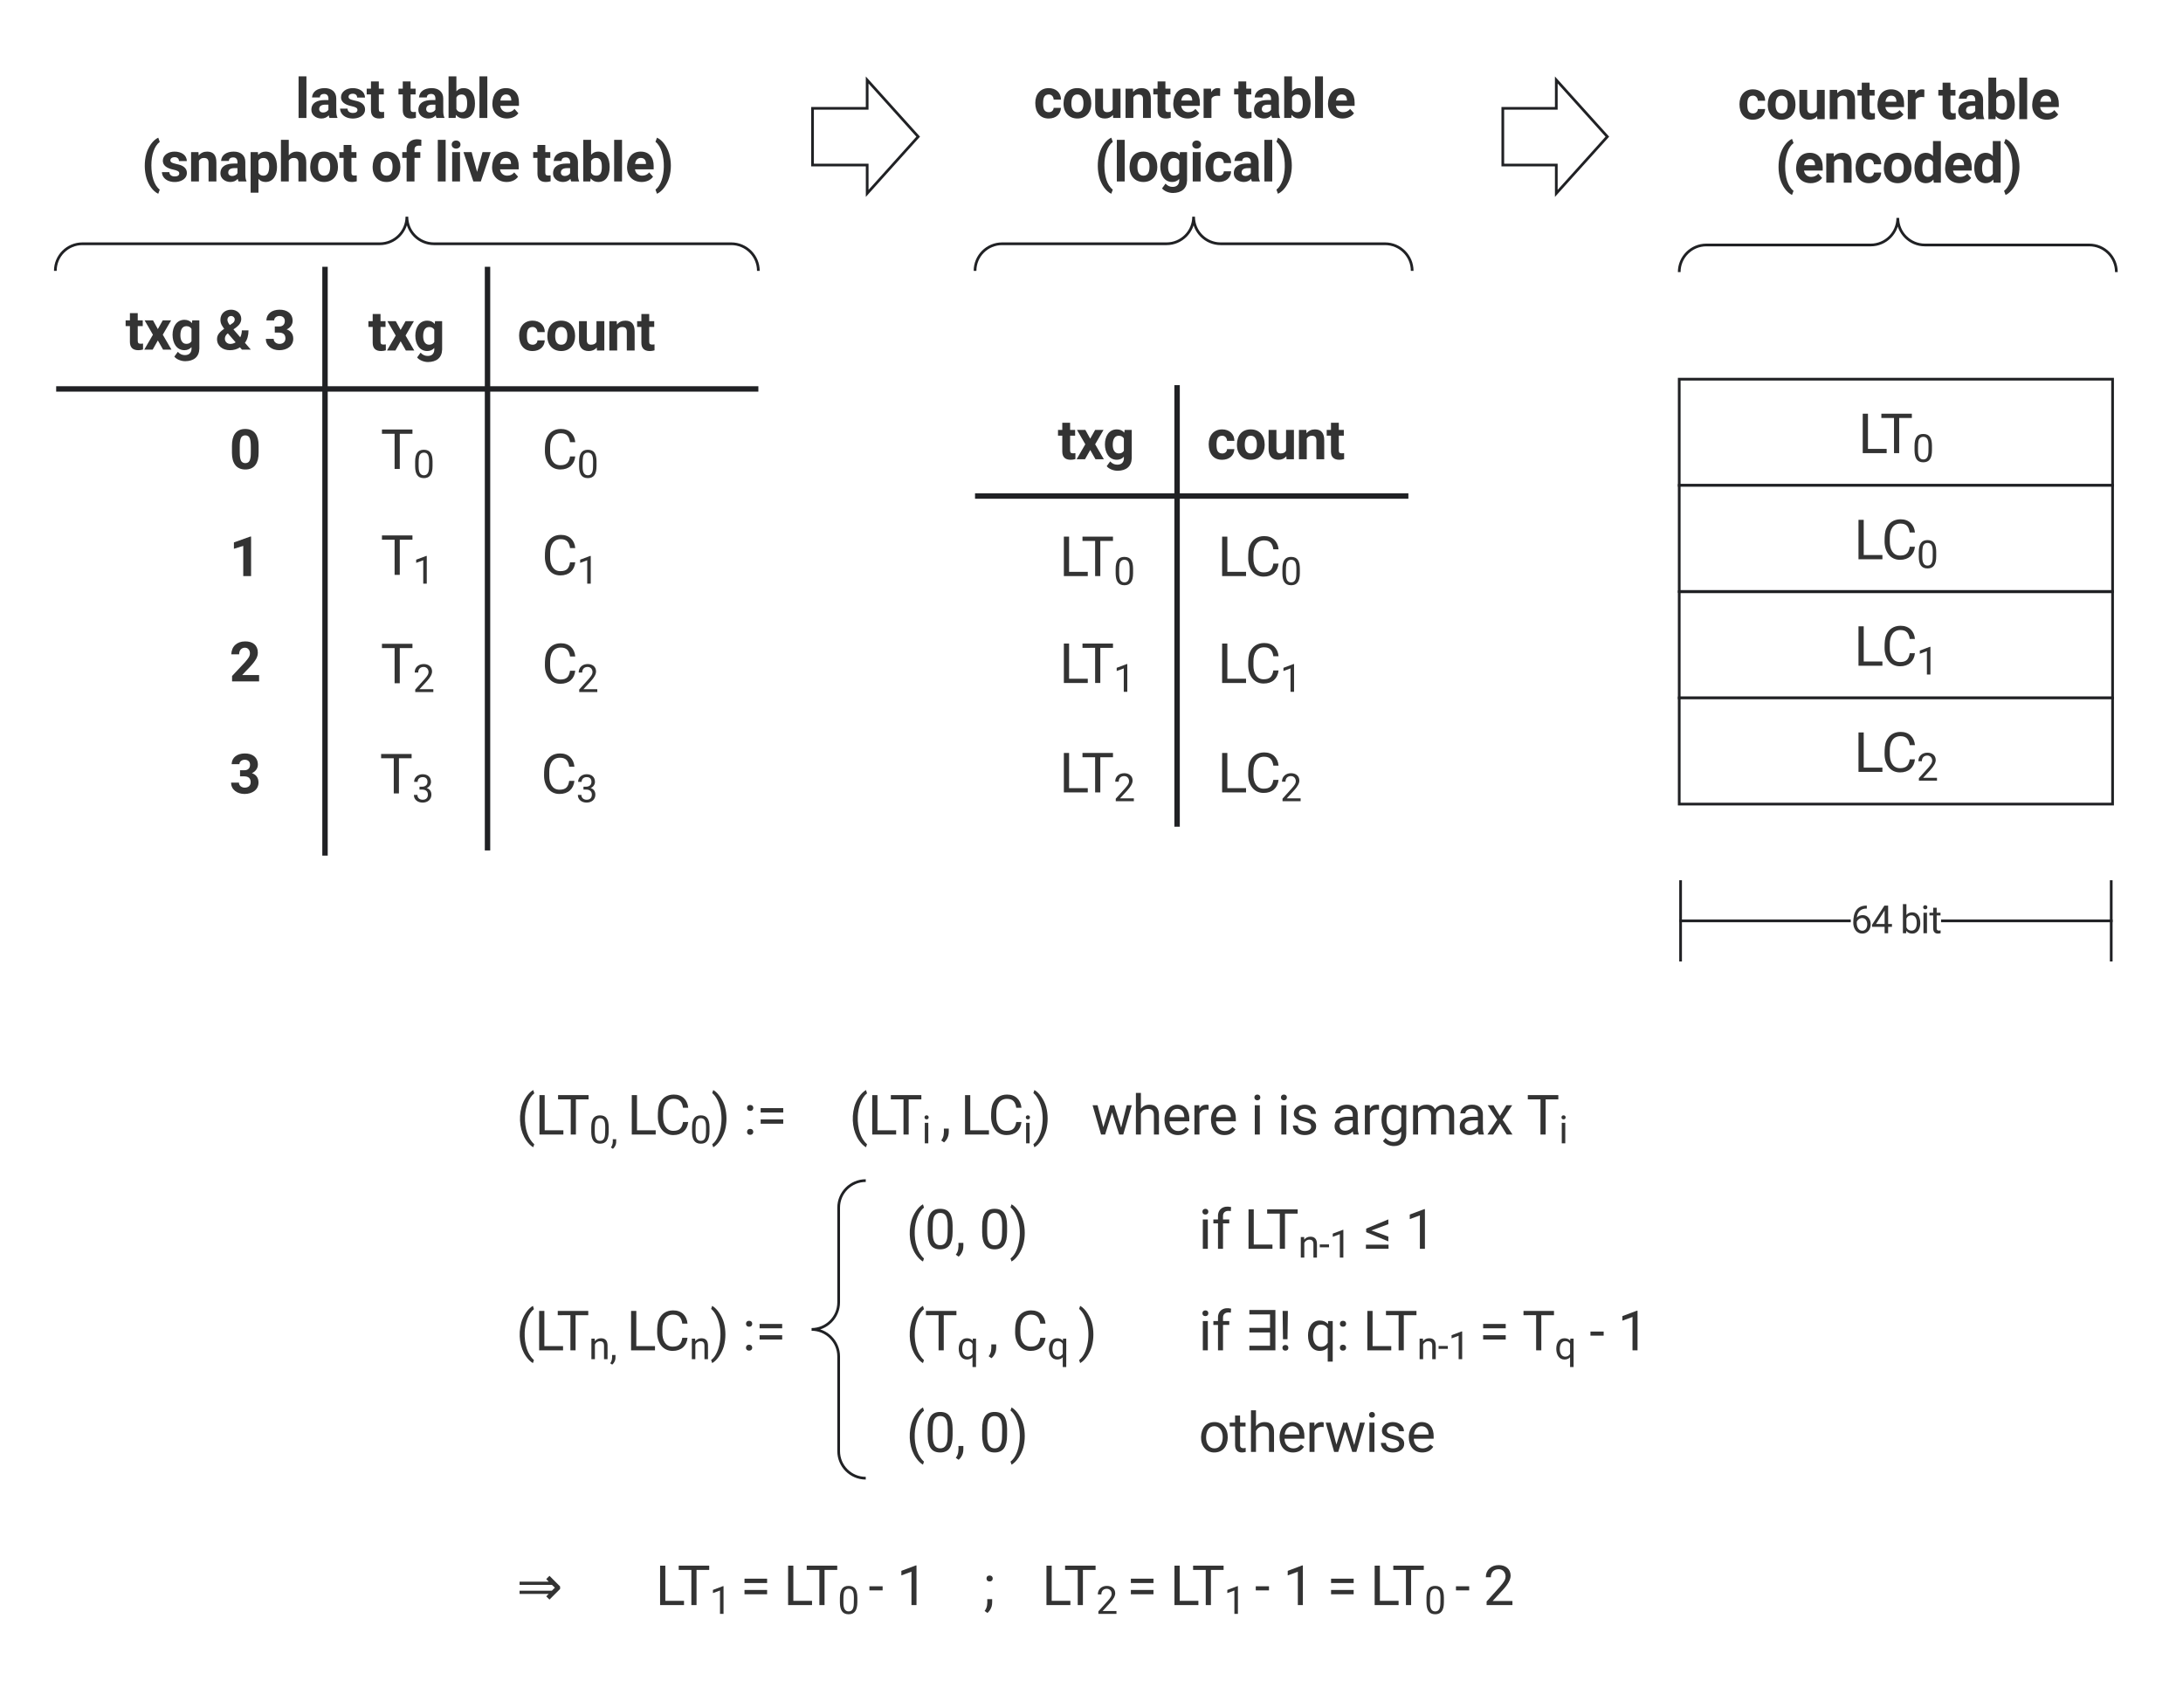 <svg xmlns="http://www.w3.org/2000/svg" xmlns:xlink="http://www.w3.org/1999/xlink" xmlns:lucid="lucid" width="806" height="630.5"><g transform="translate(-220 -5480)" lucid:page-tab-id="_UeFmtbjp3et"><path d="M340 5579.5v215.4M340 5579.5v-1M340 5794.88v1.02M241.74 5623.6H499M241.76 5623.6h-1.02M498.97 5623.6H500" stroke="#202124" stroke-width="2" fill="none"/><path d="M240 5579.54h100v43.74H240z" stroke="#000" stroke-opacity="0" fill="#fff" fill-opacity="0"/><use xlink:href="#a" transform="matrix(1,0,0,1,251,5590.543) translate(15.285 18.555)"/><use xlink:href="#b" transform="matrix(1,0,0,1,251,5590.543) translate(48.42 18.555)"/><use xlink:href="#c" transform="matrix(1,0,0,1,251,5590.543) translate(66.525 18.555)"/><path d="M340 5579.85h59.53v43.74H340z" stroke="#000" stroke-opacity="0" fill="#fff" fill-opacity="0"/><use xlink:href="#d" transform="matrix(1,0,0,1,351,5590.853) translate(4.923 18.555)"/><path d="M400 5579.85h80.7v43.74H400z" stroke="#000" stroke-opacity="0" fill="#fff" fill-opacity="0"/><use xlink:href="#e" transform="matrix(1,0,0,1,411,5590.853) translate(0 18.555)"/><path d="M280.43 5623.6h59.53v39.75h-59.53z" stroke="#000" stroke-opacity="0" fill="#fff" fill-opacity="0"/><use xlink:href="#f" transform="matrix(1,0,0,1,291.431,5634.585) translate(13.263 18.555)"/><path d="M280.43 5663.14h59.53V5702h-59.53z" stroke="#000" stroke-opacity="0" fill="#fff" fill-opacity="0"/><use xlink:href="#g" transform="matrix(1,0,0,1,291.431,5674.135) translate(13.263 18.555)"/><path d="M280.43 5702h59.53v41.17h-59.53z" stroke="#000" stroke-opacity="0" fill="#fff" fill-opacity="0"/><use xlink:href="#h" transform="matrix(1,0,0,1,291.431,5713.014) translate(13.263 18.555)"/><path d="M280.43 5743.38h59.53v41.15h-59.53z" stroke="#000" stroke-opacity="0" fill="#fff" fill-opacity="0"/><use xlink:href="#i" transform="matrix(1,0,0,1,291.431,5754.384) translate(13.263 18.555)"/><path d="M400 5579.5V5793M400 5579.5v-1M400 5792.96v1.03" stroke="#202124" stroke-width="2" fill="none"/><path d="M340.43 5623.6h59.53v39.75h-59.53z" stroke="#000" stroke-opacity="0" fill="#fff" fill-opacity="0"/><use xlink:href="#j" transform="matrix(1,0,0,1,351.431,5634.585) translate(9.103 18.555)"/><path d="M340.43 5662.7h59.53v39.76h-59.53z" stroke="#000" stroke-opacity="0" fill="#fff" fill-opacity="0"/><use xlink:href="#k" transform="matrix(1,0,0,1,351.431,5673.691) translate(9.103 18.555)"/><path d="M340.43 5702.7h59.53v39.77h-59.53z" stroke="#000" stroke-opacity="0" fill="#fff" fill-opacity="0"/><use xlink:href="#l" transform="matrix(1,0,0,1,351.431,5713.706) translate(9.103 18.555)"/><path d="M340.12 5743.38h59.53v39.77h-59.53z" stroke="#000" stroke-opacity="0" fill="#fff" fill-opacity="0"/><use xlink:href="#m" transform="matrix(1,0,0,1,351.121,5754.384) translate(9.103 18.555)"/><path d="M400.43 5623.6h59.53v39.75h-59.53z" stroke="#000" stroke-opacity="0" fill="#fff" fill-opacity="0"/><use xlink:href="#n" transform="matrix(1,0,0,1,411.431,5634.585) translate(8.561 18.555)"/><path d="M400.43 5662.7h59.53v39.76h-59.53z" stroke="#000" stroke-opacity="0" fill="#fff" fill-opacity="0"/><use xlink:href="#o" transform="matrix(1,0,0,1,411.431,5673.691) translate(8.561 18.555)"/><path d="M400.43 5702.7h59.53v39.77h-59.53z" stroke="#000" stroke-opacity="0" fill="#fff" fill-opacity="0"/><use xlink:href="#p" transform="matrix(1,0,0,1,411.431,5713.706) translate(8.561 18.555)"/><path d="M400.12 5743.38h59.53v39.77h-59.53z" stroke="#000" stroke-opacity="0" fill="#fff" fill-opacity="0"/><use xlink:href="#q" transform="matrix(1,0,0,1,411.121,5754.384) translate(8.561 18.555)"/><path d="M581 5663.14h158M581.03 5663.14H580M738.97 5663.14H740" stroke="#202124" stroke-width="2" fill="none"/><path d="M594.6 5620h59.54v43.14H594.6z" stroke="#000" stroke-opacity="0" fill="#fff" fill-opacity="0"/><use xlink:href="#d" transform="matrix(1,0,0,1,605.609,5631) translate(4.923 18.555)"/><path d="M654.6 5620h80.72v43.14h-80.7z" stroke="#000" stroke-opacity="0" fill="#fff" fill-opacity="0"/><use xlink:href="#e" transform="matrix(1,0,0,1,665.609,5631) translate(0 18.555)"/><path d="M654.6 5623.2v161.03M654.6 5623.23v-1.03M654.6 5784.2v1.03" stroke="#202124" stroke-width="2" fill="none"/><path d="M595.04 5663.14h59.53v40.14h-59.53z" stroke="#000" stroke-opacity="0" fill="#fff" fill-opacity="0"/><use xlink:href="#r" transform="matrix(1,0,0,1,606.04,5674.139) translate(5.064 18.555)"/><path d="M595.04 5702.6h59.53v40.16h-59.53z" stroke="#000" stroke-opacity="0" fill="#fff" fill-opacity="0"/><use xlink:href="#s" transform="matrix(1,0,0,1,606.04,5713.614) translate(5.064 18.555)"/><path d="M595.04 5743h59.53v40.15h-59.53z" stroke="#000" stroke-opacity="0" fill="#fff" fill-opacity="0"/><use xlink:href="#t" transform="matrix(1,0,0,1,606.04,5754.007) translate(5.064 18.555)"/><path d="M655.04 5663.14h59.53v40.14h-59.53z" stroke="#000" stroke-opacity="0" fill="#fff" fill-opacity="0"/><use xlink:href="#u" transform="matrix(1,0,0,1,666.04,5674.139) translate(3.497 18.555)"/><path d="M655.04 5702.6h59.53v40.16h-59.53z" stroke="#000" stroke-opacity="0" fill="#fff" fill-opacity="0"/><use xlink:href="#v" transform="matrix(1,0,0,1,666.04,5713.614) translate(3.497 18.555)"/><path d="M655.04 5743h59.53v40.15h-59.53z" stroke="#000" stroke-opacity="0" fill="#fff" fill-opacity="0"/><use xlink:href="#w" transform="matrix(1,0,0,1,666.04,5754.007) translate(3.497 18.555)"/><path d="M840 5620h160v39.2H840z" stroke="#202124" fill="#fff"/><use xlink:href="#r" transform="matrix(1,0,0,1,845,5625) translate(61.064 22.305)"/><path d="M840 5659.2h160v39.17H840z" stroke="#202124" fill="#fff"/><use xlink:href="#u" transform="matrix(1,0,0,1,845,5664.186) translate(59.497 22.305)"/><path d="M840 5698.5h160v39.18H840z" stroke="#202124" fill="#fff"/><use xlink:href="#v" transform="matrix(1,0,0,1,845,5703.495) translate(59.497 22.305)"/><path d="M840 5737.68h160v39.2H840z" stroke="#202124" fill="#fff"/><use xlink:href="#w" transform="matrix(1,0,0,1,845,5742.681) translate(59.497 22.305)"/><g fill="none"><path d="M500 5500v80H240.43v-80z"/><path d="M240.43 5580c0-5.52 4.48-10 10-10h109.8c5.5 0 10-4.48 10-10 0 5.52 4.46 10 10 10H490c5.52 0 10 4.48 10 10" stroke="#202124"/></g><use xlink:href="#x" transform="matrix(1,-2.4492935982947064e-16,2.4492935982947064e-16,1,245.431,5505) translate(83.55 18.555)"/><use xlink:href="#y" transform="matrix(1,-2.4492935982947064e-16,2.4492935982947064e-16,1,245.431,5505) translate(121.597 18.555)"/><use xlink:href="#z" transform="matrix(1,-2.4492935982947064e-16,2.4492935982947064e-16,1,245.431,5505) translate(26.768 41.992)"/><use xlink:href="#A" transform="matrix(1,-2.4492935982947064e-16,2.4492935982947064e-16,1,245.431,5505) translate(111.494 41.992)"/><use xlink:href="#B" transform="matrix(1,-2.4492935982947064e-16,2.4492935982947064e-16,1,245.431,5505) translate(134.951 41.992)"/><use xlink:href="#C" transform="matrix(1,-2.4492935982947064e-16,2.4492935982947064e-16,1,245.431,5505) translate(171.328 41.992)"/><g fill="none"><path d="M741.4 5500v80H580v-80z"/><path d="M580 5580c0-5.52 4.48-10 10-10h60.7c5.52 0 10-4.48 10-10 0 5.52 4.48 10 10 10h60.7c5.53 0 10 4.48 10 10" stroke="#202124"/></g><use xlink:href="#D" transform="matrix(1,-2.4492935982947064e-16,2.4492935982947064e-16,1,585,5505) translate(16.586 18.555)"/><use xlink:href="#y" transform="matrix(1,-2.4492935982947064e-16,2.4492935982947064e-16,1,585,5505) translate(90.561 18.555)"/><use xlink:href="#E" transform="matrix(1,-2.4492935982947064e-16,2.4492935982947064e-16,1,585,5505) translate(39.071 41.992)"/><g fill="none"><path d="M1001.4 5500.45v80H840v-80z"/><path d="M840 5580.45c0-5.53 4.48-10 10-10h60.7c5.52 0 10-4.48 10-10 0 5.52 4.48 10 10 10h60.7c5.53 0 10 4.47 10 10" stroke="#202124"/></g><use xlink:href="#D" transform="matrix(1,-2.4492935982947064e-16,2.4492935982947064e-16,1,845,5505.447) translate(16.586 18.555)"/><use xlink:href="#y" transform="matrix(1,-2.4492935982947064e-16,2.4492935982947064e-16,1,845,5505.447) translate(90.561 18.555)"/><use xlink:href="#F" transform="matrix(1,-2.4492935982947064e-16,2.4492935982947064e-16,1,845,5505.447) translate(30.414 41.992)"/><path d="M903.33 5820.5H840v-1h63.33zm96.67 0h-63.33v-1H1000z" fill="#202124"/><path d="M841 5835h-1v-30h1zM1000 5835h-1v-30h1z" fill="#202124"/><use xlink:href="#G" transform="matrix(1,0,0,1,903.326,5812.188) translate(0.005 12.37)"/><use xlink:href="#H" transform="matrix(1,0,0,1,903.326,5812.188) translate(18.28 12.37)"/><path d="M399.65 5851.2h523.1v79.3h-523.1z" stroke="#000" stroke-opacity="0" fill="#fff" fill-opacity="0"/><g><use xlink:href="#I" transform="matrix(1,0,0,1,410.651,5862.204) translate(0 36.68)"/><use xlink:href="#J" transform="matrix(1,0,0,1,410.651,5862.204) translate(40.921 36.68)"/><use xlink:href="#K" transform="matrix(1,0,0,1,410.651,5862.204) translate(83.831 36.68)"/><use xlink:href="#L" transform="matrix(1,0,0,1,410.651,5862.204) translate(108.01 36.68)"/><use xlink:href="#M" transform="matrix(1,0,0,1,410.651,5862.204) translate(122.864 36.68)"/><use xlink:href="#N" transform="matrix(1,0,0,1,410.651,5862.204) translate(156.572 36.68)"/><use xlink:href="#O" transform="matrix(1,0,0,1,410.651,5862.204) translate(163.964 36.68)"/><use xlink:href="#P" transform="matrix(1,0,0,1,410.651,5862.204) translate(212.313 36.68)"/><use xlink:href="#Q" transform="matrix(1,0,0,1,410.651,5862.204) translate(271.082 36.68)"/><use xlink:href="#R" transform="matrix(1,0,0,1,410.651,5862.204) translate(280.887 36.68)"/><use xlink:href="#S" transform="matrix(1,0,0,1,410.651,5862.204) translate(301.004 36.68)"/><use xlink:href="#T" transform="matrix(1,0,0,1,410.651,5862.204) translate(372.957 36.68)"/></g><path d="M399.53 5900.36h497.75v140.95H399.53z" stroke="#000" stroke-opacity="0" fill="#fff" fill-opacity="0"/><g><use xlink:href="#U" transform="matrix(1,0,0,1,410.531,5911.357) translate(36.01 29.711)"/><use xlink:href="#V" transform="matrix(1,0,0,1,410.531,5911.357) translate(72.01 29.711)"/><use xlink:href="#V" transform="matrix(1,0,0,1,410.531,5911.357) translate(108.01 29.711)"/><use xlink:href="#W" transform="matrix(1,0,0,1,410.531,5911.357) translate(144.01 29.711)"/><use xlink:href="#X" transform="matrix(1,0,0,1,410.531,5911.357) translate(170.953 29.711)"/><use xlink:href="#V" transform="matrix(1,0,0,1,410.531,5911.357) translate(216.01 29.711)"/><use xlink:href="#Y" transform="matrix(1,0,0,1,410.531,5911.357) translate(252.01 29.711)"/><use xlink:href="#Z" transform="matrix(1,0,0,1,410.531,5911.357) translate(268.758 29.711)"/><use xlink:href="#aa" transform="matrix(1,0,0,1,410.531,5911.357) translate(313.167 29.711)"/><use xlink:href="#ab" transform="matrix(1,0,0,1,410.531,5911.357) translate(328.284 29.711)"/><use xlink:href="#ac" transform="matrix(1,0,0,1,410.531,5911.357) translate(0 67.211)"/><use xlink:href="#ad" transform="matrix(1,0,0,1,410.531,5911.357) translate(40.784 67.211)"/><use xlink:href="#K" transform="matrix(1,0,0,1,410.531,5911.357) translate(83.558 67.211)"/><use xlink:href="#V" transform="matrix(1,0,0,1,410.531,5911.357) translate(108.01 67.211)"/><use xlink:href="#ae" transform="matrix(1,0,0,1,410.531,5911.357) translate(144.01 67.211)"/><use xlink:href="#af" transform="matrix(1,0,0,1,410.531,5911.357) translate(174.202 67.211)"/><use xlink:href="#ag" transform="matrix(1,0,0,1,410.531,5911.357) translate(183.079 67.211)"/><use xlink:href="#ah" transform="matrix(1,0,0,1,410.531,5911.357) translate(207.52 67.211)"/><use xlink:href="#V" transform="matrix(1,0,0,1,410.531,5911.357) translate(216.01 67.211)"/><use xlink:href="#Y" transform="matrix(1,0,0,1,410.531,5911.357) translate(252.01 67.211)"/><use xlink:href="#ai" transform="matrix(1,0,0,1,410.531,5911.357) translate(268.758 67.211)"/><use xlink:href="#aj" transform="matrix(1,0,0,1,410.531,5911.357) translate(291.463 67.211)"/><use xlink:href="#ak" transform="matrix(1,0,0,1,410.531,5911.357) translate(312.625 67.211)"/><use xlink:href="#al" transform="matrix(1,0,0,1,410.531,5911.357) translate(355.549 67.211)"/><use xlink:href="#am" transform="matrix(1,0,0,1,410.531,5911.357) translate(371.477 67.211)"/><use xlink:href="#an" transform="matrix(1,0,0,1,410.531,5911.357) translate(396.319 67.211)"/><use xlink:href="#ao" transform="matrix(1,0,0,1,410.531,5911.357) translate(406.787 67.211)"/><use xlink:href="#ap" transform="matrix(1,0,0,1,410.531,5911.357) translate(36.01 104.711)"/><use xlink:href="#aq" transform="matrix(1,0,0,1,410.531,5911.357) translate(72.01 104.711)"/><use xlink:href="#ar" transform="matrix(1,0,0,1,410.531,5911.357) translate(108.01 104.711)"/><use xlink:href="#as" transform="matrix(1,0,0,1,410.531,5911.357) translate(144.01 104.711)"/><use xlink:href="#at" transform="matrix(1,0,0,1,410.531,5911.357) translate(170.953 104.711)"/><use xlink:href="#V" transform="matrix(1,0,0,1,410.531,5911.357) translate(216.01 104.711)"/><use xlink:href="#au" transform="matrix(1,0,0,1,410.531,5911.357) translate(252.01 104.711)"/></g><path d="M459.65 5915.9h80v109.87h-80z" fill="none"/><path d="M539.65 6025.77c-5.52 0-10-4.47-10-10v-34.94c0-5.52-4.48-10-10-10 5.52 0 10-4.47 10-10v-34.94c0-5.53 4.48-10 10-10" stroke="#202124" fill="none"/><path d="M399.65 6041.3h523.1v49.2h-523.1z" stroke="#000" stroke-opacity="0" fill="#fff" fill-opacity="0"/><g><use xlink:href="#av" transform="matrix(1,0,0,1,410.651,6052.311) translate(0 20.305)"/><use xlink:href="#aw" transform="matrix(1,0,0,1,410.651,6052.311) translate(51.377 20.305)"/><use xlink:href="#al" transform="matrix(1,0,0,1,410.651,6052.311) translate(82.714 20.305)"/><use xlink:href="#ax" transform="matrix(1,0,0,1,410.651,6052.311) translate(98.642 20.305)"/><use xlink:href="#ay" transform="matrix(1,0,0,1,410.651,6052.311) translate(129.979 20.305)"/><use xlink:href="#az" transform="matrix(1,0,0,1,410.651,6052.311) translate(140.447 20.305)"/><use xlink:href="#aA" transform="matrix(1,0,0,1,410.651,6052.311) translate(172.473 20.305)"/><use xlink:href="#aB" transform="matrix(1,0,0,1,410.651,6052.311) translate(194.03 20.305)"/><use xlink:href="#al" transform="matrix(1,0,0,1,410.651,6052.311) translate(225.367 20.305)"/><use xlink:href="#aw" transform="matrix(1,0,0,1,410.651,6052.311) translate(241.295 20.305)"/><use xlink:href="#ay" transform="matrix(1,0,0,1,410.651,6052.311) translate(272.632 20.305)"/><use xlink:href="#aC" transform="matrix(1,0,0,1,410.651,6052.311) translate(283.101 20.305)"/><use xlink:href="#aD" transform="matrix(1,0,0,1,410.651,6052.311) translate(299.282 20.305)"/><use xlink:href="#ax" transform="matrix(1,0,0,1,410.651,6052.311) translate(315.21 20.305)"/><use xlink:href="#ay" transform="matrix(1,0,0,1,410.651,6052.311) translate(346.547 20.305)"/><use xlink:href="#aE" transform="matrix(1,0,0,1,410.651,6052.311) translate(357.016 20.305)"/></g><g><path d="M520 5520h20.17v-10.47l18.84 20.93-18.83 20.94v-10.47H520z" stroke="#202124" fill="#fff"/></g><g><path d="M774.86 5520h19.75v-10.47l18.85 20.93-18.85 20.94v-10.47h-19.75z" stroke="#202124" fill="#fff"/></g><defs><path fill="#333" d="M457-330c2 83 25 111 111 112 32 0 60-2 85-7V-6c-57 17-115 26-175 26-203 0-310-102-310-307v-583H10v-212h158v-266h289v266h185v212H457v540" id="aF"/><path fill="#333" d="M523-759l182-323h309L706-552 1027 0H717L524-340 332 0H21l321-552-307-530h310" id="aG"/><path fill="#333" d="M505 20C221 18 69-239 69-549c0-302 153-553 438-553 119 0 211 41 277 122l12-102h262V-36c-8 305-208 458-520 462-160 1-335-76-403-170L263 80c72 81 159 121 262 121 172 1 260-107 243-294C701-18 614 20 505 20zm76-887c-165 0-223 147-223 339 0 172 66 314 221 314 88 0 151-33 189-99v-455c-39-66-101-99-187-99" id="aH"/><g id="a"><use transform="matrix(0.01,0,0,0.01,0,0)" xlink:href="#aF"/><use transform="matrix(0.01,0,0,0.01,6.758,0)" xlink:href="#aG"/><use transform="matrix(0.01,0,0,0.01,16.738,0)" xlink:href="#aH"/></g><path fill="#333" d="M547 20C279 20 69-136 71-392c0-67 19-130 57-187s106-121 207-191c-69-100-136-179-139-323-5-228 163-383 397-383 204 0 372 143 372 339 0 116-59 218-176 307l-112 81 251 292c39-77 59-163 59-256h246c0 189-44 343-131 460L1320 0H992l-75-86C810-15 686 20 547 20zM361-408c0 115 85 196 200 196 69 0 135-19 197-58L471-602c-66 44-110 119-110 194zm231-835c-83 0-139 61-137 146 0 50 29 113 88 189 75-58 181-88 181-211 0-68-60-124-132-124" id="aI"/><use transform="matrix(0.01,0,0,0.01,0,0)" xlink:href="#aI" id="b"/><path fill="#333" d="M566-213c130 0 220-75 220-199 0-145-80-218-240-218H393v-226h154c138 3 214-73 216-201 1-118-78-186-197-186-103 0-197 64-195 164H82c11-259 212-391 477-397 286-6 493 142 493 415 0 151-107 263-221 313 147 51 242 159 244 340 3 272-230 428-516 428C289 20 61-138 64-399h289c-3 111 100 186 213 186" id="aJ"/><use transform="matrix(0.01,0,0,0.01,0,0)" xlink:href="#aJ" id="c"/><g id="d"><use transform="matrix(0.01,0,0,0.01,0,0)" xlink:href="#aF"/><use transform="matrix(0.01,0,0,0.01,6.758,0)" xlink:href="#aG"/><use transform="matrix(0.01,0,0,0.01,16.738,0)" xlink:href="#aH"/></g><path fill="#333" d="M355-556c-2 203 30 338 206 343 102 3 181-63 182-161h271C1001-128 821 17 566 20 242 24 66-212 66-554c0-320 184-548 498-548 262 0 451 167 450 423H743c-1-108-75-193-184-189-162 6-202 123-204 312" id="aK"/><path fill="#333" d="M579 20C257 20 58-214 66-551c8-331 182-551 511-551 324 0 514 231 514 572 0 319-198 550-512 550zm-2-888c-169 0-222 141-222 338 0 181 61 317 224 317 170 0 223-137 223-338 0-178-64-317-225-317" id="aL"/><path fill="#333" d="M463 20c-241-1-359-147-359-393v-709h289v699c0 113 51 169 154 169 98 0 165-34 202-102v-766h290V0H767l-8-110C688-23 589 20 463 20" id="aM"/><path fill="#333" d="M750-692c-1-124-48-174-173-175-81 0-142 35-183 104V0H105v-1082h272l9 125c77-97 181-145 311-145 244 0 342 151 342 403V0H750v-692" id="aN"/><g id="e"><use transform="matrix(0.01,0,0,0.01,0,0)" xlink:href="#aK"/><use transform="matrix(0.01,0,0,0.01,10.43,0)" xlink:href="#aL"/><use transform="matrix(0.01,0,0,0.01,21.738,0)" xlink:href="#aM"/><use transform="matrix(0.01,0,0,0.01,32.93,0)" xlink:href="#aN"/><use transform="matrix(0.01,0,0,0.01,44.131,0)" xlink:href="#aF"/></g><path fill="#333" d="M586-1476c342 0 491 246 493 606v268c2 370-143 622-491 622C246 20 97-227 95-587v-268c-2-372 145-621 491-621zm204 926c0-199 18-488-50-610-58-105-243-107-304-4-71 121-52 402-52 600 0 119 19 205 48 264 54 112 254 115 309 4 28-57 49-140 49-254" id="aO"/><use transform="matrix(0.01,0,0,0.01,0,0)" xlink:href="#aO" id="f"/><path fill="#333" d="M801 0H512v-1114l-345 107v-235l603-216h31V0" id="aP"/><use transform="matrix(0.01,0,0,0.01,0,0)" xlink:href="#aP" id="g"/><path fill="#333" d="M576-1476c284-5 474 140 474 413 0 72-17 146-56 220-110 211-361 428-523 610h626V0H99v-198l471-502c65-71 110-134 144-185 92-140 43-358-143-358-134 0-213 107-211 245H70c11-295 206-473 506-478" id="aQ"/><use transform="matrix(0.01,0,0,0.01,0,0)" xlink:href="#aQ" id="h"/><use transform="matrix(0.01,0,0,0.01,0,0)" xlink:href="#aJ" id="i"/><path fill="#333" d="M1175-1298H707V0H516v-1298H49v-158h1126v158" id="aR"/><path fill="#333" d="M574-1476c351 0 454 237 460 615v240c0 217-37 378-111 483S733 20 576 20c-346 0-454-246-461-616v-247c0-214 37-373 111-477s190-156 348-156zm275 905c0-337 59-752-275-753-95 0-160 38-207 107-80 118-66 409-67 625 0 157 22 273 68 348s115 113 208 113c91 0 160-35 204-106s69-182 69-334" id="aS"/><g id="j"><use transform="matrix(0.01,0,0,0.01,0,0)" xlink:href="#aR"/><use transform="matrix(0.007,0,0,0.007,11.934,3.247)" xlink:href="#aS"/></g><path fill="#333" d="M729 0H543v-1233l-373 137v-168l530-199h29V0" id="aT"/><g id="k"><use transform="matrix(0.01,0,0,0.01,0,0)" xlink:href="#aR"/><use transform="matrix(0.007,0,0,0.007,11.934,3.247)" xlink:href="#aT"/></g><path fill="#333" d="M569-1476c255 0 440 146 439 390 0 143-91 314-274 512L344-151h731V0H121v-133l504-560c75-85 125-155 155-207 105-184 6-424-211-424-183 0-293 113-291 297H93c-3-270 199-449 476-449" id="aU"/><g id="l"><use transform="matrix(0.01,0,0,0.01,0,0)" xlink:href="#aR"/><use transform="matrix(0.007,0,0,0.007,11.934,3.247)" xlink:href="#aU"/></g><path fill="#333" d="M832-402c-1-179-119-264-303-265H390v-151h139c164 0 281-91 281-250 0-171-85-256-255-256-154 0-265 99-263 250H107c-4-235 205-402 448-402 266 0 444 150 440 412-2 148-109 272-229 317 147 45 249 158 251 341 3 262-197 426-461 426C299 20 91-135 94-384h186c-2 156 116 253 276 253 176 0 277-96 276-271" id="aV"/><g id="m"><use transform="matrix(0.01,0,0,0.01,0,0)" xlink:href="#aR"/><use transform="matrix(0.007,0,0,0.007,11.934,3.247)" xlink:href="#aV"/></g><path fill="#333" d="M688-137c238 0 323-102 359-325h193c-32 297-228 482-552 482-361 0-569-299-569-680 0-197 8-360 73-497 88-186 257-317 513-319 316-2 509 195 535 488h-193c-31-212-118-330-342-330-272 0-397 224-393 523v141c-3 282 115 517 376 517" id="aW"/><g id="n"><use transform="matrix(0.01,0,0,0.01,0,0)" xlink:href="#aW"/><use transform="matrix(0.007,0,0,0.007,13.018,3.247)" xlink:href="#aS"/></g><g id="o"><use transform="matrix(0.01,0,0,0.01,0,0)" xlink:href="#aW"/><use transform="matrix(0.007,0,0,0.007,13.018,3.247)" xlink:href="#aT"/></g><g id="p"><use transform="matrix(0.01,0,0,0.01,0,0)" xlink:href="#aW"/><use transform="matrix(0.007,0,0,0.007,13.018,3.247)" xlink:href="#aU"/></g><g id="q"><use transform="matrix(0.01,0,0,0.01,0,0)" xlink:href="#aW"/><use transform="matrix(0.007,0,0,0.007,13.018,3.247)" xlink:href="#aV"/></g><path fill="#333" d="M362-157h690V0H169v-1456h193v1299" id="aX"/><g id="r"><use transform="matrix(0.01,0,0,0.01,0,0)" xlink:href="#aX"/><use transform="matrix(0.01,0,0,0.01,8.076,0)" xlink:href="#aR"/><use transform="matrix(0.007,0,0,0.007,20.01,3.247)" xlink:href="#aS"/></g><g id="s"><use transform="matrix(0.01,0,0,0.01,0,0)" xlink:href="#aX"/><use transform="matrix(0.01,0,0,0.01,8.076,0)" xlink:href="#aR"/><use transform="matrix(0.007,0,0,0.007,20.01,3.247)" xlink:href="#aT"/></g><g id="t"><use transform="matrix(0.01,0,0,0.01,0,0)" xlink:href="#aX"/><use transform="matrix(0.01,0,0,0.01,8.076,0)" xlink:href="#aR"/><use transform="matrix(0.007,0,0,0.007,20.01,3.247)" xlink:href="#aU"/></g><g id="u"><use transform="matrix(0.01,0,0,0.01,0,0)" xlink:href="#aX"/><use transform="matrix(0.01,0,0,0.01,10.127,0)" xlink:href="#aW"/><use transform="matrix(0.007,0,0,0.007,23.145,3.247)" xlink:href="#aS"/></g><g id="v"><use transform="matrix(0.01,0,0,0.01,0,0)" xlink:href="#aX"/><use transform="matrix(0.01,0,0,0.01,10.127,0)" xlink:href="#aW"/><use transform="matrix(0.007,0,0,0.007,23.145,3.247)" xlink:href="#aT"/></g><g id="w"><use transform="matrix(0.01,0,0,0.01,0,0)" xlink:href="#aX"/><use transform="matrix(0.01,0,0,0.01,10.127,0)" xlink:href="#aW"/><use transform="matrix(0.007,0,0,0.007,23.145,3.247)" xlink:href="#aU"/></g><path fill="#333" d="M416 0H126v-1536h290V0" id="aY"/><path fill="#333" d="M552-1102c254-4 435 134 435 383v469c1 103 15 180 43 233V0H738c-13-26-23-58-29-97C639-19 548 20 436 20 238 20 64-113 68-304c5-258 212-357 496-357h133c11-137-29-227-160-227-90 0-156 45-156 131H92c15-231 213-342 460-345zM357-325c0 76 61 124 142 124 88 0 168-45 198-105v-186H589c-152 2-232 51-232 167" id="aZ"/><path fill="#333" d="M529-185c94 0 168-33 168-114 0-35-18-63-53-83s-91-39-168-55C219-491 90-600 90-765c0-208 203-337 432-337 246 0 451 124 453 349H686c-2-91-62-143-165-143-86 0-151 41-153 117 0 32 16 57 46 77 63 43 257 69 335 100 151 60 229 153 229 291C978-13 554 93 282-28 162-81 60-190 56-344h274c5 106 86 159 199 159" id="ba"/><g id="x"><use transform="matrix(0.01,0,0,0.01,0,0)" xlink:href="#aY"/><use transform="matrix(0.01,0,0,0.01,5.303,0)" xlink:href="#aZ"/><use transform="matrix(0.01,0,0,0.01,16.025,0)" xlink:href="#ba"/><use transform="matrix(0.01,0,0,0.01,26.309,0)" xlink:href="#aF"/></g><path fill="#333" d="M663-1102c295 0 423 246 423 571 0 313-131 551-421 551-117 0-211-45-281-135L371 0H111v-1536h289v551c67-78 154-117 263-117zm-71 889c164 0 209-139 205-339-3-189-44-315-207-315-92 0-155 38-190 113v427c35 76 99 114 192 114" id="bb"/><path fill="#333" d="M1031-175C952-60 797 20 609 20 287 20 60-206 72-543c12-330 180-559 505-559 309 0 482 214 477 537v118H365c15 134 115 234 263 234 111 0 198-40 261-121zM770-644c5-139-62-226-194-224-130 1-191 97-208 224h402" id="bc"/><g id="y"><use transform="matrix(0.01,0,0,0.01,0,0)" xlink:href="#aF"/><use transform="matrix(0.01,0,0,0.01,6.758,0)" xlink:href="#aZ"/><use transform="matrix(0.01,0,0,0.01,17.48,0)" xlink:href="#bb"/><use transform="matrix(0.01,0,0,0.01,28.74,0)" xlink:href="#aY"/><use transform="matrix(0.01,0,0,0.01,34.043,0)" xlink:href="#bc"/></g><path fill="#333" d="M369-598c0 393 97 738 310 900l-56 153c-200-92-361-334-433-572-84-277-87-628-5-911 71-244 234-495 438-588l56 156c-205 153-310 488-310 862" id="bd"/><path fill="#333" d="M663-1102c295 0 422 250 422 571 0 300-141 549-420 551-109 0-198-38-265-114v510H111v-1498h268l10 106c70-84 161-126 274-126zm133 550c0-175-53-315-209-315-91 0-153 35-187 104v443c35 71 98 107 189 107 138 0 207-113 207-339" id="be"/><path fill="#333" d="M750-685c-1-124-48-182-173-182-85 0-146 33-184 98V0H104v-1536h289v572c77-92 173-138 289-138 235 0 357 136 357 409V0H750v-685" id="bf"/><g id="z"><use transform="matrix(0.01,0,0,0.01,0,0)" xlink:href="#bd"/><use transform="matrix(0.01,0,0,0.01,7.021,0)" xlink:href="#ba"/><use transform="matrix(0.01,0,0,0.01,17.305,0)" xlink:href="#aN"/><use transform="matrix(0.01,0,0,0.01,28.506,0)" xlink:href="#aZ"/><use transform="matrix(0.01,0,0,0.01,39.229,0)" xlink:href="#be"/><use transform="matrix(0.01,0,0,0.01,50.488,0)" xlink:href="#bf"/><use transform="matrix(0.01,0,0,0.01,61.68,0)" xlink:href="#aL"/><use transform="matrix(0.01,0,0,0.01,72.988,0)" xlink:href="#aF"/></g><path fill="#333" d="M190-1174c-11-296 244-440 544-363l-3 224c-24-6-53-9-88-9-109 0-163 51-163 153v87h215v212H480V0H190v-870H29v-212h161v-92" id="bg"/><g id="A"><use transform="matrix(0.01,0,0,0.01,0,0)" xlink:href="#aL"/><use transform="matrix(0.01,0,0,0.01,11.309,0)" xlink:href="#bg"/></g><path fill="#333" d="M416 0H126v-1082h290V0zM271-1212c-92 0-162-61-162-150s68-149 162-149c93 0 162 60 162 149s-70 150-162 150" id="bh"/><path fill="#333" d="M516-353l201-729h302L654 0H378L13-1082h302" id="bi"/><g id="B"><use transform="matrix(0.01,0,0,0.01,0,0)" xlink:href="#aY"/><use transform="matrix(0.01,0,0,0.01,5.303,0)" xlink:href="#bh"/><use transform="matrix(0.01,0,0,0.01,10.605,0)" xlink:href="#bi"/><use transform="matrix(0.01,0,0,0.01,20.586,0)" xlink:href="#bc"/></g><path fill="#333" d="M349-541c6-400-96-755-309-922l56-153c203 91 368 336 444 575 89 280 91 621 4 907-74 244-242 497-448 589L40 302c199-150 304-484 309-843" id="bj"/><g id="C"><use transform="matrix(0.01,0,0,0.01,0,0)" xlink:href="#aF"/><use transform="matrix(0.01,0,0,0.01,6.758,0)" xlink:href="#aZ"/><use transform="matrix(0.01,0,0,0.01,17.48,0)" xlink:href="#bb"/><use transform="matrix(0.01,0,0,0.01,28.74,0)" xlink:href="#aY"/><use transform="matrix(0.01,0,0,0.01,34.043,0)" xlink:href="#bc"/><use transform="matrix(0.01,0,0,0.01,44.854,0)" xlink:href="#bj"/></g><path fill="#333" d="M719-811c-143-24-279 1-319 103V0H111v-1082h273l8 129c74-124 180-175 331-136" id="bk"/><g id="D"><use transform="matrix(0.01,0,0,0.01,0,0)" xlink:href="#aK"/><use transform="matrix(0.01,0,0,0.01,10.43,0)" xlink:href="#aL"/><use transform="matrix(0.01,0,0,0.01,21.738,0)" xlink:href="#aM"/><use transform="matrix(0.01,0,0,0.01,32.93,0)" xlink:href="#aN"/><use transform="matrix(0.01,0,0,0.01,44.131,0)" xlink:href="#aF"/><use transform="matrix(0.01,0,0,0.01,50.889,0)" xlink:href="#bc"/><use transform="matrix(0.01,0,0,0.01,61.699,0)" xlink:href="#bk"/></g><g id="E"><use transform="matrix(0.01,0,0,0.01,0,0)" xlink:href="#bd"/><use transform="matrix(0.01,0,0,0.01,7.021,0)" xlink:href="#aY"/><use transform="matrix(0.01,0,0,0.01,12.324,0)" xlink:href="#aL"/><use transform="matrix(0.01,0,0,0.01,23.633,0)" xlink:href="#aH"/><use transform="matrix(0.01,0,0,0.01,35.049,0)" xlink:href="#bh"/><use transform="matrix(0.01,0,0,0.01,40.352,0)" xlink:href="#aK"/><use transform="matrix(0.01,0,0,0.01,50.781,0)" xlink:href="#aZ"/><use transform="matrix(0.01,0,0,0.01,61.504,0)" xlink:href="#aY"/><use transform="matrix(0.01,0,0,0.01,66.807,0)" xlink:href="#bj"/></g><path fill="#333" d="M488 20C204 20 66-234 66-549c0-305 140-551 424-553 105 0 192 39 261 118v-552h290V0H780l-14-115C694-25 601 20 488 20zM355-528c0 176 51 314 207 314 89 0 152-38 189-113v-427c-36-75-98-113-187-113-139 0-209 113-209 339" id="bl"/><g id="F"><use transform="matrix(0.01,0,0,0.01,0,0)" xlink:href="#bd"/><use transform="matrix(0.01,0,0,0.01,7.021,0)" xlink:href="#bc"/><use transform="matrix(0.01,0,0,0.01,17.832,0)" xlink:href="#aN"/><use transform="matrix(0.01,0,0,0.01,29.033,0)" xlink:href="#aK"/><use transform="matrix(0.01,0,0,0.01,39.463,0)" xlink:href="#aL"/><use transform="matrix(0.01,0,0,0.01,50.771,0)" xlink:href="#bl"/><use transform="matrix(0.01,0,0,0.01,62.041,0)" xlink:href="#bc"/><use transform="matrix(0.01,0,0,0.01,72.852,0)" xlink:href="#bl"/><use transform="matrix(0.01,0,0,0.01,84.121,0)" xlink:href="#bj"/></g><path fill="#333" d="M132-554c0-555 187-908 715-903v157c-320-8-501 179-526 477 77-88 181-132 314-132 259 0 417 214 417 480 0 286-172 495-451 495-293 0-469-266-469-574zm737 88c0-181-95-335-265-335-133 0-252 96-286 200v68c-6 207 101 397 283 400 175 3 268-150 268-333" id="bm"/><path fill="#333" d="M902-489h202v151H902V0H716v-338H53v-109l652-1009h197v967zm-639 0h453v-714l-22 40" id="bn"/><g id="G"><use transform="matrix(0.007,0,0,0.007,0,0)" xlink:href="#bm"/><use transform="matrix(0.007,0,0,0.007,7.487,0)" xlink:href="#bn"/></g><path fill="#333" d="M634-1102c292 0 422 254 422 573 0 298-143 547-420 549-137 0-242-48-317-145L310 0H140v-1536h185v573c75-93 178-139 309-139zm-44 965c207 0 281-175 281-413 0-224-79-395-283-395-122 0-210 57-263 170v468c57 113 145 170 265 170" id="bo"/><path fill="#333" d="M341 0H156v-1082h185V0zm-91-1264c-68 0-108-42-109-105 0-62 41-107 109-107s110 44 110 107-42 105-110 105" id="bp"/><path fill="#333" d="M456 20C285 20 205-92 206-268v-671H9v-143h197v-262h185v262h202v143H391v671c-9 125 92 149 207 118V0c-49 13-96 20-142 20" id="bq"/><g id="H"><use transform="matrix(0.007,0,0,0.007,0,0)" xlink:href="#bo"/><use transform="matrix(0.007,0,0,0.007,7.48,0)" xlink:href="#bp"/><use transform="matrix(0.007,0,0,0.007,10.716,0)" xlink:href="#bq"/></g><path fill="#333" d="M319-664C304-226 428 158 661 357l-38 113c-89-49-172-133-254-248C142-97 71-578 194-1025c67-244 240-513 429-618l38 122c-201 153-330 502-342 857" id="br"/><path fill="#333" d="M134 290L29 218c97-132 105-239 98-437h181c1 144 5 239-50 347-34 67-74 121-124 162" id="bs"/><g id="I"><use transform="matrix(0.01,0,0,0.01,0,0)" xlink:href="#br"/><use transform="matrix(0.01,0,0,0.01,6.836,0)" xlink:href="#aX"/><use transform="matrix(0.01,0,0,0.01,14.912,0)" xlink:href="#aR"/><use transform="matrix(0.007,0,0,0.007,26.846,3.247)" xlink:href="#aS"/><use transform="matrix(0.007,0,0,0.007,34.707,3.247)" xlink:href="#bs"/></g><path fill="#333" d="M38 357C331 141 457-487 337-984c-53-219-157-429-299-546l39-113c190 106 362 378 431 621 75 268 76 597 0 868C440 88 266 365 77 470" id="bt"/><g id="J"><use transform="matrix(0.01,0,0,0.01,0,0)" xlink:href="#aX"/><use transform="matrix(0.01,0,0,0.01,10.127,0)" xlink:href="#aW"/><use transform="matrix(0.007,0,0,0.007,23.145,3.247)" xlink:href="#aS"/><use transform="matrix(0.01,0,0,0.01,31.006,0)" xlink:href="#bt"/></g><path fill="#333" d="M248 11c-71 0-114-43-114-108 0-67 42-112 114-112s116 45 116 112c-1 65-45 108-116 108zm1-883c-71 0-114-43-114-108 0-67 42-112 114-112s116 45 116 112c-1 65-45 108-116 108" id="bu"/><path fill="#333" d="M986-814H152v-161h834v161zm0 415H152v-160h834v160" id="bv"/><g id="K"><use transform="matrix(0.01,0,0,0.01,0,0)" xlink:href="#bu"/><use transform="matrix(0.01,0,0,0.01,4.844,0)" xlink:href="#bv"/></g><g id="M"><use transform="matrix(0.01,0,0,0.01,0,0)" xlink:href="#br"/><use transform="matrix(0.01,0,0,0.01,6.836,0)" xlink:href="#aX"/><use transform="matrix(0.01,0,0,0.01,14.912,0)" xlink:href="#aR"/><use transform="matrix(0.007,0,0,0.007,26.846,3.247)" xlink:href="#bp"/></g><use transform="matrix(0.01,0,0,0.01,0,0)" xlink:href="#bs" id="N"/><g id="O"><use transform="matrix(0.01,0,0,0.01,0,0)" xlink:href="#aX"/><use transform="matrix(0.01,0,0,0.01,10.127,0)" xlink:href="#aW"/><use transform="matrix(0.007,0,0,0.007,23.145,3.247)" xlink:href="#bp"/><use transform="matrix(0.01,0,0,0.01,26.542,0)" xlink:href="#bt"/></g><path fill="#333" d="M1098-255l208-827h185L1176 0h-150L763-820 507 0H357L43-1082h184l213 810 252-810h149" id="bw"/><path fill="#333" d="M589-945c-131 0-219 81-264 174V0H140v-1536h185v585c82-101 189-151 320-151 229 0 346 129 346 387V0H806v-716c-2-153-65-229-217-229" id="bx"/><path fill="#333" d="M599-131c141 0 220-65 285-146l113 88C906-50 770 20 589 20 281 21 93-214 93-545c0-223 93-397 233-485 74-48 154-72 240-72 300 2 449 218 445 537v77H278c0 197 129 357 321 357zm227-509c-3-180-88-310-260-310-170 0-264 140-282 310h542" id="by"/><path fill="#333" d="M663-916c-163-27-288 18-338 148V0H140v-1082h180l3 125c61-97 147-145 258-145 36 0 63 5 82 14v172" id="bz"/><g id="P"><use transform="matrix(0.01,0,0,0.01,0,0)" xlink:href="#bw"/><use transform="matrix(0.01,0,0,0.01,15.029,0)" xlink:href="#bx"/><use transform="matrix(0.01,0,0,0.01,26.045,0)" xlink:href="#by"/><use transform="matrix(0.01,0,0,0.01,36.641,0)" xlink:href="#bz"/><use transform="matrix(0.01,0,0,0.01,43.223,0)" xlink:href="#by"/></g><use transform="matrix(0.01,0,0,0.01,0,0)" xlink:href="#bp" id="Q"/><path fill="#333" d="M538-131c121 0 232-49 232-156 0-50-20-88-56-117-73-60-334-92-420-143-92-55-162-110-162-238 0-190 192-317 400-317 223 0 414 129 413 338H759c0-108-110-186-227-186-119 0-215 53-215 159 0 45 18 78 53 101 76 52 331 90 416 139 98 57 169 115 169 251C955-92 760 20 538 20c-176 0-314-68-386-174-38-55-57-115-57-179h185c6 129 116 202 258 202" id="bA"/><g id="R"><use transform="matrix(0.01,0,0,0.01,0,0)" xlink:href="#bp"/><use transform="matrix(0.01,0,0,0.01,4.854,0)" xlink:href="#bA"/></g><path fill="#333" d="M561-1102c238-4 403 126 403 351v498c0 99 13 178 38 237V0H808c-11-21-19-59-26-114C696-25 593 20 474 20c-199 0-368-130-365-320 4-251 214-359 490-356h180v-85c-1-135-86-212-229-212-115 0-232 67-233 171H131c20-205 206-316 430-320zM294-326c0 117 90 185 207 185 122 0 239-75 278-162v-222H634c-227 0-340 66-340 199" id="bB"/><path fill="#333" d="M521 20C240 20 96-239 96-550c0-303 147-552 427-552 132 0 235 47 309 140l9-120h169V-26c4 277-183 454-459 452-165-1-334-81-400-187l96-111c79 98 176 147 291 147 180 1 288-109 286-290v-93C750-23 649 20 521 20zm48-965c-209 0-287 178-287 416 0 217 86 392 285 392 117 0 202-53 257-159v-494c-57-103-142-155-255-155" id="bC"/><path fill="#333" d="M1240-945c-141 0-250 95-250 227V0H804v-709c0-157-77-236-231-236-121 0-204 52-249 155V0H139v-1082h175l5 120c79-93 186-140 321-140 151 0 254 58 309 174 69-98 181-174 345-174 237 0 362 126 362 377V0h-185v-714c-2-159-67-231-231-231" id="bD"/><path fill="#333" d="M503-687l240-395h216L605-547 970 0H756L506-405 256 0H41l365-547-354-535h214" id="bE"/><g id="S"><use transform="matrix(0.01,0,0,0.01,0,0)" xlink:href="#bB"/><use transform="matrix(0.01,0,0,0.01,10.879,0)" xlink:href="#bz"/><use transform="matrix(0.01,0,0,0.01,17.461,0)" xlink:href="#bC"/><use transform="matrix(0.01,0,0,0.01,28.682,0)" xlink:href="#bD"/><use transform="matrix(0.01,0,0,0.01,46.211,0)" xlink:href="#bB"/><use transform="matrix(0.01,0,0,0.01,57.09,0)" xlink:href="#bE"/></g><g id="T"><use transform="matrix(0.01,0,0,0.01,0,0)" xlink:href="#aR"/><use transform="matrix(0.007,0,0,0.007,11.934,3.247)" xlink:href="#bp"/></g><g id="W"><use transform="matrix(0.01,0,0,0.01,0,0)" xlink:href="#br"/><use transform="matrix(0.01,0,0,0.01,6.836,0)" xlink:href="#aS"/><use transform="matrix(0.01,0,0,0.01,18.066,0)" xlink:href="#bs"/></g><g id="X"><use transform="matrix(0.01,0,0,0.01,0,0)" xlink:href="#aS"/><use transform="matrix(0.01,0,0,0.01,11.23,0)" xlink:href="#bt"/></g><path fill="#333" d="M704-1390c-164-38-297 28-288 194v114h231v143H416V0H231v-939H60v-143h171v-111c-12-274 208-416 483-347" id="bF"/><g id="Y"><use transform="matrix(0.01,0,0,0.01,0,0)" xlink:href="#bp"/><use transform="matrix(0.01,0,0,0.01,4.854,0)" xlink:href="#bF"/></g><path fill="#333" d="M589-945c-131 0-219 81-264 174V0H140v-1082h175l6 136c83-104 191-156 324-156 229 0 346 129 346 387V0H806v-716c-2-153-65-229-217-229" id="bG"/><path fill="#333" d="M525-543H37v-151h488v151" id="bH"/><g id="Z"><use transform="matrix(0.01,0,0,0.01,0,0)" xlink:href="#aX"/><use transform="matrix(0.01,0,0,0.01,8.076,0)" xlink:href="#aR"/><use transform="matrix(0.007,0,0,0.007,20.01,3.247)" xlink:href="#bG"/><use transform="matrix(0.007,0,0,0.007,27.734,3.247)" xlink:href="#bH"/><use transform="matrix(0.007,0,0,0.007,31.597,3.247)" xlink:href="#aT"/></g><path fill="#333" d="M264-677l626 228v176L72-614v-131l818-340v176zM897-2H62v-151h835V-2" id="bI"/><use transform="matrix(0.01,0,0,0.01,0,0)" xlink:href="#bI" id="aa"/><use transform="matrix(0.01,0,0,0.01,0,0)" xlink:href="#aT" id="ab"/><g id="ac"><use transform="matrix(0.01,0,0,0.01,0,0)" xlink:href="#br"/><use transform="matrix(0.01,0,0,0.01,6.836,0)" xlink:href="#aX"/><use transform="matrix(0.01,0,0,0.01,14.912,0)" xlink:href="#aR"/><use transform="matrix(0.007,0,0,0.007,26.846,3.247)" xlink:href="#bG"/><use transform="matrix(0.007,0,0,0.007,34.57,3.247)" xlink:href="#bs"/></g><g id="ad"><use transform="matrix(0.01,0,0,0.01,0,0)" xlink:href="#aX"/><use transform="matrix(0.01,0,0,0.01,10.127,0)" xlink:href="#aW"/><use transform="matrix(0.007,0,0,0.007,23.145,3.247)" xlink:href="#bG"/><use transform="matrix(0.01,0,0,0.01,30.869,0)" xlink:href="#bt"/></g><path fill="#333" d="M524 20C238 18 95-240 95-550c0-307 146-552 431-552 128 0 229 43 303 129l8-109h170V416H822v-516C747-20 648 20 524 20zm48-970c-208 0-292 182-292 421 0 219 92 398 290 398 110 0 194-49 252-146v-530c-59-95-142-143-250-143" id="bJ"/><g id="ae"><use transform="matrix(0.01,0,0,0.01,0,0)" xlink:href="#br"/><use transform="matrix(0.01,0,0,0.01,6.836,0)" xlink:href="#aR"/><use transform="matrix(0.007,0,0,0.007,18.77,3.247)" xlink:href="#bJ"/></g><use transform="matrix(0.01,0,0,0.01,0,0)" xlink:href="#bs" id="af"/><g id="ag"><use transform="matrix(0.01,0,0,0.01,0,0)" xlink:href="#aW"/><use transform="matrix(0.007,0,0,0.007,13.018,3.247)" xlink:href="#bJ"/></g><use transform="matrix(0.01,0,0,0.01,0,0)" xlink:href="#bt" id="ah"/><path fill="#333" d="M1161-1490V0H200v-171h762v-489H200v-171h762v-495H200v-165h961" id="bK"/><path fill="#333" d="M347-411H180l-13-1045h194zM269 11c-68 0-108-41-109-104 0-63 41-106 109-106s110 43 110 106S337 11 269 11" id="bL"/><g id="ai"><use transform="matrix(0.01,0,0,0.01,0,0)" xlink:href="#bK"/><use transform="matrix(0.01,0,0,0.01,12.607,0)" xlink:href="#bL"/></g><g id="aj"><use transform="matrix(0.01,0,0,0.01,0,0)" xlink:href="#bJ"/><use transform="matrix(0.01,0,0,0.01,11.367,0)" xlink:href="#bu"/></g><g id="ak"><use transform="matrix(0.01,0,0,0.01,0,0)" xlink:href="#aX"/><use transform="matrix(0.01,0,0,0.01,8.076,0)" xlink:href="#aR"/><use transform="matrix(0.007,0,0,0.007,20.01,3.247)" xlink:href="#bG"/><use transform="matrix(0.007,0,0,0.007,27.734,3.247)" xlink:href="#bH"/><use transform="matrix(0.007,0,0,0.007,31.597,3.247)" xlink:href="#aT"/></g><use transform="matrix(0.01,0,0,0.01,0,0)" xlink:href="#bv" id="al"/><g id="am"><use transform="matrix(0.01,0,0,0.01,0,0)" xlink:href="#aR"/><use transform="matrix(0.007,0,0,0.007,11.934,3.247)" xlink:href="#bJ"/></g><use transform="matrix(0.01,0,0,0.01,0,0)" xlink:href="#bH" id="an"/><use transform="matrix(0.01,0,0,0.01,0,0)" xlink:href="#aT" id="ao"/><g id="as"><use transform="matrix(0.01,0,0,0.01,0,0)" xlink:href="#br"/><use transform="matrix(0.01,0,0,0.01,6.836,0)" xlink:href="#aS"/><use transform="matrix(0.01,0,0,0.01,18.066,0)" xlink:href="#bs"/></g><g id="at"><use transform="matrix(0.01,0,0,0.01,0,0)" xlink:href="#aS"/><use transform="matrix(0.01,0,0,0.01,11.23,0)" xlink:href="#bt"/></g><path fill="#333" d="M584 20C278 26 81-227 91-551c10-320 175-545 491-551 308-5 503 247 494 573-9 322-175 543-492 549zm-2-970c-208 0-305 185-305 421 0 216 106 398 307 398 211 0 307-186 307-420 0-214-109-399-309-399" id="bM"/><g id="au"><use transform="matrix(0.01,0,0,0.01,0,0)" xlink:href="#bM"/><use transform="matrix(0.01,0,0,0.01,11.406,0)" xlink:href="#bq"/><use transform="matrix(0.01,0,0,0.01,17.939,0)" xlink:href="#bx"/><use transform="matrix(0.01,0,0,0.01,28.955,0)" xlink:href="#by"/><use transform="matrix(0.01,0,0,0.01,39.551,0)" xlink:href="#bz"/><use transform="matrix(0.01,0,0,0.01,46.484,0)" xlink:href="#bw"/><use transform="matrix(0.01,0,0,0.01,61.514,0)" xlink:href="#bp"/><use transform="matrix(0.01,0,0,0.01,66.367,0)" xlink:href="#bA"/><use transform="matrix(0.01,0,0,0.01,76.68,0)" xlink:href="#by"/></g><path fill="#333" d="M1314-535l108-108-108-102H119v-119h1075l-91-97 119-119 393 393v91l-393 393-119-119 91-91H119v-119h1195" id="bN"/><use transform="matrix(0.01,0,0,0.01,0,0)" xlink:href="#bN" id="av"/><g id="aw"><use transform="matrix(0.01,0,0,0.01,0,0)" xlink:href="#aX"/><use transform="matrix(0.01,0,0,0.01,8.076,0)" xlink:href="#aR"/><use transform="matrix(0.007,0,0,0.007,20.01,3.247)" xlink:href="#aT"/></g><g id="ax"><use transform="matrix(0.01,0,0,0.01,0,0)" xlink:href="#aX"/><use transform="matrix(0.01,0,0,0.01,8.076,0)" xlink:href="#aR"/><use transform="matrix(0.007,0,0,0.007,20.01,3.247)" xlink:href="#aS"/></g><use transform="matrix(0.01,0,0,0.01,0,0)" xlink:href="#bH" id="ay"/><use transform="matrix(0.01,0,0,0.01,0,0)" xlink:href="#aT" id="az"/><path fill="#333" d="M225-872c-71 0-114-43-114-108 0-67 42-112 114-112s116 45 116 112c-1 65-45 108-116 108zM146 290L41 218c97-132 105-239 98-437h181c1 144 5 239-50 347-34 67-74 121-124 162" id="bO"/><use transform="matrix(0.01,0,0,0.01,0,0)" xlink:href="#bO" id="aA"/><g id="aB"><use transform="matrix(0.01,0,0,0.01,0,0)" xlink:href="#aX"/><use transform="matrix(0.01,0,0,0.01,8.076,0)" xlink:href="#aR"/><use transform="matrix(0.007,0,0,0.007,20.01,3.247)" xlink:href="#aU"/></g><use transform="matrix(0.01,0,0,0.01,0,0)" xlink:href="#aT" id="aC"/><use transform="matrix(0.01,0,0,0.01,0,0)" xlink:href="#bv" id="aD"/><use transform="matrix(0.01,0,0,0.01,0,0)" xlink:href="#aU" id="aE"/></defs></g></svg>